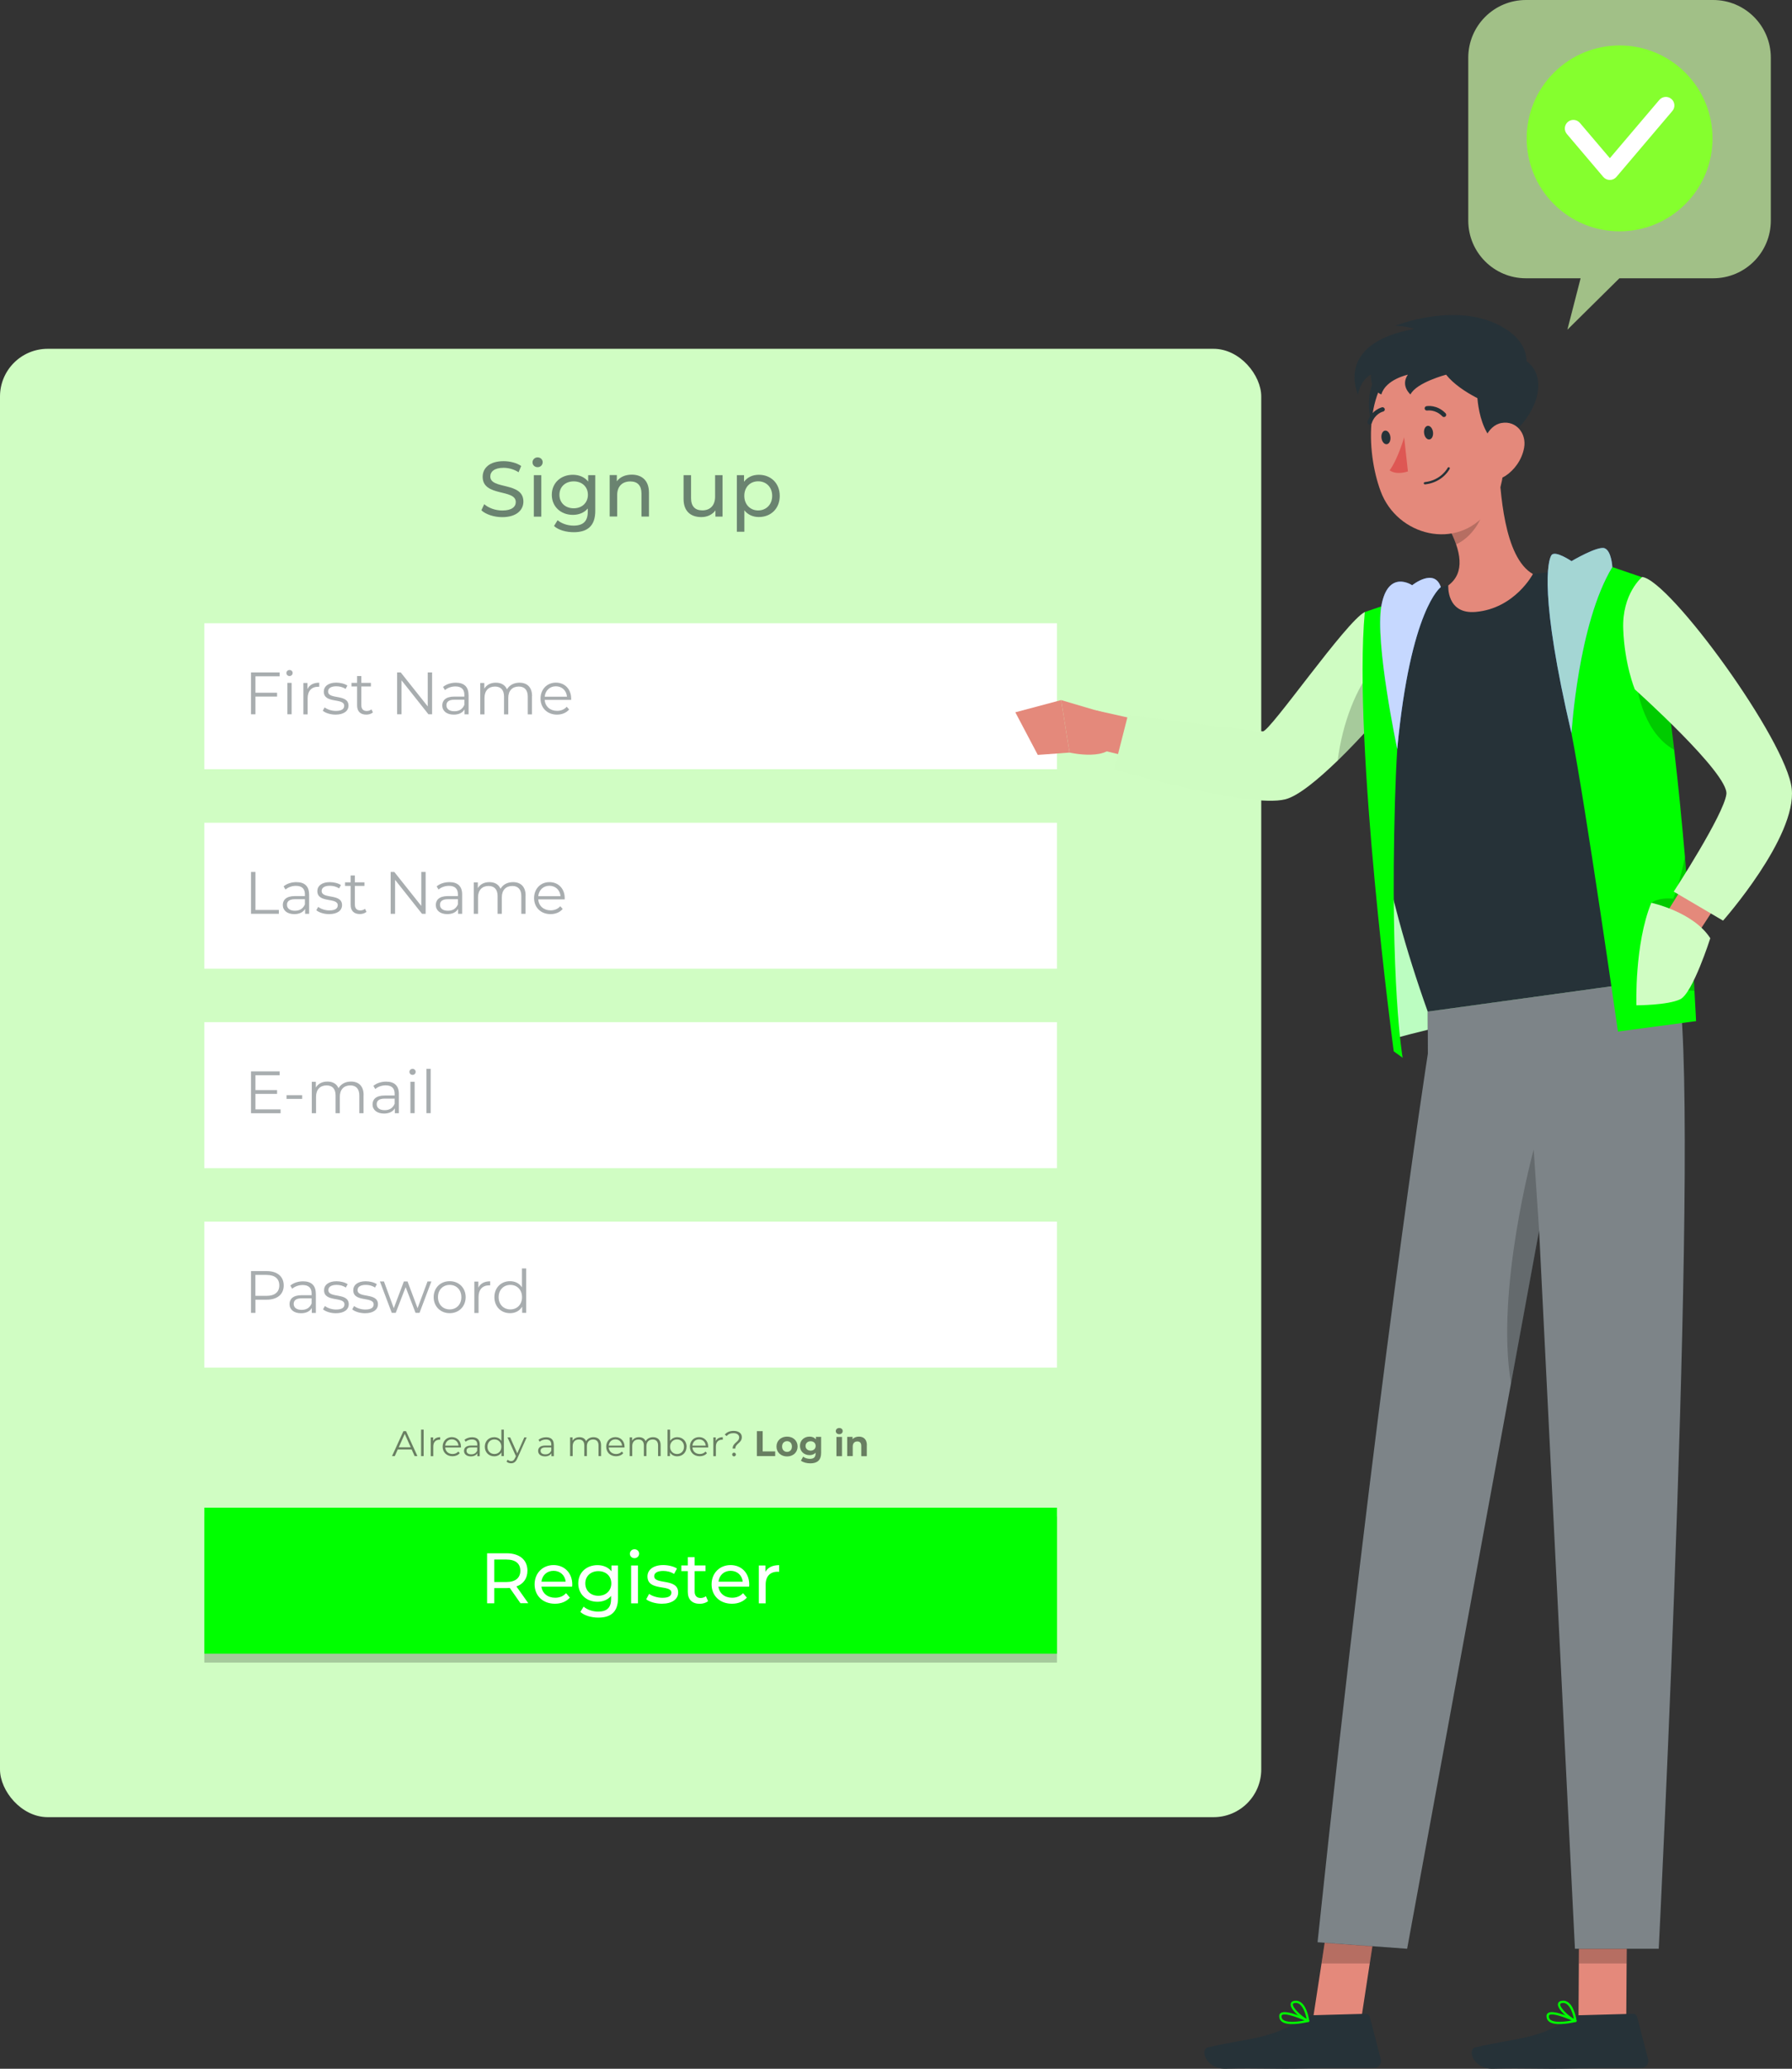 <?xml version="1.0" encoding="UTF-8"?>
<svg id="Capa_2" data-name="Capa 2" xmlns="http://www.w3.org/2000/svg" viewBox="0 0 275 317.42">
  <rect x="0" y="0" width="275" height="317.42" fill="#333333" stroke="none"/>
  <defs>
    <style>
      .cls-1, .cls-2, .cls-3 {
        fill: #fff;
      }

      .cls-4 {
        opacity: .5;
      }

      .cls-2, .cls-5 {
        opacity: .4;
      }

      .cls-6 {
        opacity: .6;
      }

      .cls-7 {
        isolation: isolate;
      }

      .cls-8 {
        opacity: .2;
      }

      .cls-9 {
        fill: #00fd00;
      }

      .cls-10 {
        fill: #de5753;
      }

      .cls-11 {
        fill: #85ff2e;
      }

      .cls-12 {
        fill: #00fc00;
      }

      .cls-3, .cls-13, .cls-14 {
        opacity: .7;
      }

      .cls-13, .cls-15 {
        fill: #cffcc2;
      }

      .cls-14 {
        fill: #d0fcac;
      }

      .cls-16 {
        fill: lime;
      }

      .cls-17 {
        fill: #d0fdc3;
      }

      .cls-18 {
        fill: #bcfdc1;
      }

      .cls-19 {
        fill: #407bff;
      }

      .cls-20 {
        fill: #00f700;
      }

      .cls-21 {
        fill: #00fe00;
      }

      .cls-22 {
        fill: #e4897b;
      }

      .cls-23 {
        fill: #263238;
      }
    </style>
  </defs>
  <g id="Interface">
    <g>
      <rect class="cls-17" x="0" y="53.52" width="193.55" height="225.3" rx="7.32" ry="7.32"/>
      <g>
        <rect class="cls-1" x="31.36" y="156.84" width="130.84" height="22.4"/>
        <g class="cls-5">
          <path class="cls-23" d="m43.06,170.22v.59h-4.54v-6.42h4.4v.59h-3.72v2.28h3.32v.58h-3.32v2.38h3.86Z"/>
          <path class="cls-23" d="m43.97,168.04h2.4v.57h-2.4v-.57Z"/>
          <path class="cls-23" d="m55.79,168.01v2.8h-.65v-2.73c0-1.02-.51-1.54-1.38-1.54-.99,0-1.61.64-1.61,1.74v2.53h-.65v-2.73c0-1.02-.51-1.54-1.39-1.54-.98,0-1.61.64-1.61,1.74v2.53h-.65v-4.82h.62v.88c.34-.58.96-.92,1.77-.92s1.42.34,1.71,1.02c.35-.62,1.04-1.02,1.91-1.02,1.17,0,1.94.68,1.94,2.06Z"/>
          <path class="cls-23" d="m61.21,167.82v2.99h-.62v-.75c-.29.5-.86.8-1.66.8-1.09,0-1.76-.57-1.76-1.4,0-.74.48-1.37,1.86-1.37h1.53v-.29c0-.83-.47-1.27-1.37-1.27-.62,0-1.21.22-1.6.57l-.29-.49c.49-.41,1.2-.65,1.96-.65,1.25,0,1.95.62,1.95,1.87Zm-.65,1.54v-.79h-1.51c-.94,0-1.24.37-1.24.86,0,.56.45.91,1.22.91s1.27-.35,1.53-.98Z"/>
          <path class="cls-23" d="m62.83,164.46c0-.25.21-.46.48-.46s.48.2.48.45c0,.27-.2.48-.48.48s-.48-.21-.48-.47Zm.15,1.52h.65v4.82h-.65v-4.82Z"/>
          <path class="cls-23" d="m65.44,164h.65v6.8h-.65v-6.8Z"/>
        </g>
      </g>
      <g>
        <rect class="cls-1" x="31.36" y="187.44" width="130.84" height="22.4"/>
        <g class="cls-5">
          <path class="cls-23" d="m43.54,197.23c0,1.37-.99,2.19-2.62,2.19h-1.72v2.03h-.68v-6.42h2.4c1.63,0,2.62.83,2.62,2.2Zm-.68,0c0-1.03-.68-1.61-1.96-1.61h-1.71v3.21h1.71c1.28,0,1.96-.59,1.96-1.6Z"/>
          <path class="cls-23" d="m48.47,198.46v2.99h-.62v-.75c-.29.5-.86.8-1.66.8-1.09,0-1.76-.57-1.76-1.4,0-.74.48-1.37,1.86-1.37h1.53v-.29c0-.83-.47-1.27-1.37-1.27-.62,0-1.21.22-1.61.57l-.29-.49c.49-.41,1.2-.65,1.96-.65,1.25,0,1.95.62,1.95,1.87Zm-.65,1.54v-.79h-1.51c-.94,0-1.24.37-1.24.86,0,.56.45.91,1.22.91s1.27-.35,1.53-.98Z"/>
          <path class="cls-23" d="m49.57,200.9l.29-.51c.39.3,1.04.54,1.71.54.92,0,1.29-.31,1.29-.79,0-1.26-3.13-.27-3.13-2.17,0-.79.68-1.38,1.91-1.38.62,0,1.3.17,1.71.45l-.28.52c-.42-.29-.93-.41-1.42-.41-.87,0-1.26.34-1.26.8,0,1.3,3.13.32,3.13,2.17,0,.83-.73,1.38-1.99,1.38-.8,0-1.57-.26-1.96-.6Z"/>
          <path class="cls-23" d="m54.05,200.9l.29-.51c.39.3,1.04.54,1.71.54.92,0,1.29-.31,1.29-.79,0-1.26-3.13-.27-3.13-2.17,0-.79.68-1.38,1.91-1.38.62,0,1.3.17,1.71.45l-.28.52c-.42-.29-.93-.41-1.42-.41-.87,0-1.26.34-1.26.8,0,1.3,3.13.32,3.13,2.17,0,.83-.73,1.38-1.99,1.38-.8,0-1.57-.26-1.96-.6Z"/>
          <path class="cls-23" d="m66.2,196.62l-1.82,4.82h-.61l-1.52-3.95-1.52,3.95h-.61l-1.82-4.82h.62l1.51,4.1,1.55-4.1h.56l1.54,4.1,1.53-4.1h.6Z"/>
          <path class="cls-23" d="m66.55,199.03c0-1.43,1.05-2.45,2.46-2.45s2.45,1.02,2.45,2.45-1.04,2.46-2.45,2.46-2.46-1.03-2.46-2.46Zm4.25,0c0-1.13-.76-1.88-1.79-1.88s-1.8.75-1.8,1.88.77,1.88,1.8,1.88,1.79-.75,1.79-1.88Z"/>
          <path class="cls-23" d="m75.22,196.59v.63c-.05,0-.11,0-.16,0-1.01,0-1.62.64-1.62,1.78v2.46h-.65v-4.82h.62v.94c.3-.64.92-.98,1.81-.98Z"/>
          <path class="cls-23" d="m80.75,194.64v6.8h-.62v-.95c-.39.65-1.06,1-1.86,1-1.38,0-2.4-1-2.4-2.46s1.03-2.45,2.4-2.45c.77,0,1.43.33,1.83.95v-2.9h.65Zm-.64,4.39c0-1.13-.77-1.88-1.79-1.88s-1.8.75-1.8,1.88.77,1.88,1.8,1.88,1.79-.75,1.79-1.88Z"/>
        </g>
      </g>
      <rect class="cls-8" x="31.36" y="232.7" width="130.84" height="22.4"/>
      <g class="cls-4">
        <path d="m63.18,222.4h-2.14l-.46,1.02h-.42l1.75-3.83h.4l1.75,3.83h-.43l-.46-1.02Zm-.15-.33l-.92-2.06-.92,2.06h1.84Z"/>
        <path d="m64.62,219.36h.39v4.06h-.39v-4.06Z"/>
        <path d="m67.55,220.52v.38s-.07,0-.09,0c-.6,0-.97.38-.97,1.06v1.47h-.39v-2.88h.37v.56c.18-.38.55-.59,1.08-.59Z"/>
        <path d="m70.73,222.1h-2.41c.04.6.5,1,1.13,1,.35,0,.66-.13.88-.38l.22.25c-.26.31-.66.47-1.11.47-.9,0-1.51-.61-1.51-1.47s.6-1.46,1.41-1.46,1.4.6,1.4,1.46c0,.03,0,.08,0,.12Zm-2.41-.29h2.04c-.05-.56-.46-.96-1.02-.96s-.97.39-1.02.96Z"/>
        <path d="m73.62,221.64v1.79h-.37v-.45c-.18.3-.52.48-.99.48-.65,0-1.05-.34-1.05-.84,0-.44.28-.82,1.11-.82h.92v-.17c0-.49-.28-.76-.82-.76-.37,0-.72.13-.96.34l-.18-.29c.29-.25.72-.39,1.17-.39.75,0,1.17.37,1.17,1.12Zm-.39.92v-.47h-.9c-.56,0-.74.22-.74.52,0,.33.27.54.73.54s.76-.21.92-.59Z"/>
        <path d="m77.32,219.36v4.06h-.37v-.57c-.24.39-.64.6-1.11.6-.82,0-1.44-.6-1.44-1.47s.61-1.46,1.44-1.46c.46,0,.85.2,1.1.57v-1.73h.39Zm-.38,2.62c0-.67-.46-1.12-1.07-1.12s-1.07.45-1.07,1.12.46,1.12,1.07,1.12,1.07-.45,1.07-1.12Z"/>
        <path d="m80.83,220.54l-1.44,3.23c-.24.56-.55.75-.96.75-.27,0-.53-.09-.7-.26l.18-.29c.14.14.32.22.53.22.26,0,.43-.12.6-.48l.13-.28-1.29-2.88h.41l1.09,2.45,1.08-2.45h.38Z"/>
        <path d="m84.99,221.64v1.79h-.37v-.45c-.18.3-.52.48-.99.48-.65,0-1.05-.34-1.05-.84,0-.44.28-.82,1.11-.82h.91v-.17c0-.49-.28-.76-.82-.76-.37,0-.72.13-.96.34l-.18-.29c.29-.25.72-.39,1.17-.39.75,0,1.17.37,1.17,1.12Zm-.39.92v-.47h-.9c-.56,0-.74.22-.74.52,0,.33.27.54.73.54s.76-.21.91-.59Z"/>
        <path d="m92.24,221.75v1.67h-.39v-1.63c0-.61-.31-.92-.83-.92-.59,0-.96.38-.96,1.04v1.51h-.39v-1.63c0-.61-.31-.92-.83-.92-.59,0-.96.38-.96,1.04v1.51h-.39v-2.88h.37v.53c.2-.34.58-.55,1.06-.55s.85.2,1.02.61c.21-.37.62-.61,1.14-.61.7,0,1.16.41,1.16,1.23Z"/>
        <path d="m95.83,222.1h-2.41c.04.6.5,1,1.13,1,.35,0,.66-.13.88-.38l.22.25c-.26.31-.66.47-1.11.47-.9,0-1.51-.61-1.51-1.47s.6-1.46,1.41-1.46,1.4.6,1.4,1.46c0,.03,0,.08,0,.12Zm-2.41-.29h2.04c-.05-.56-.46-.96-1.02-.96s-.97.39-1.02.96Z"/>
        <path d="m101.38,221.75v1.67h-.39v-1.63c0-.61-.31-.92-.83-.92-.59,0-.96.38-.96,1.04v1.51h-.39v-1.63c0-.61-.31-.92-.83-.92-.59,0-.96.38-.96,1.04v1.51h-.39v-2.88h.37v.53c.2-.34.58-.55,1.06-.55s.85.2,1.02.61c.21-.37.62-.61,1.14-.61.7,0,1.16.41,1.16,1.23Z"/>
        <path d="m105.36,221.98c0,.87-.61,1.47-1.44,1.47-.48,0-.88-.21-1.11-.6v.57h-.37v-4.06h.39v1.73c.24-.37.64-.57,1.1-.57.82,0,1.44.59,1.44,1.46Zm-.39,0c0-.67-.47-1.12-1.07-1.12s-1.07.45-1.07,1.12.46,1.12,1.07,1.12,1.07-.45,1.07-1.12Z"/>
        <path d="m108.67,222.1h-2.41c.04.6.5,1,1.13,1,.35,0,.66-.13.88-.38l.22.25c-.26.31-.66.47-1.11.47-.9,0-1.51-.61-1.51-1.47s.6-1.46,1.41-1.46,1.4.6,1.4,1.46c0,.03,0,.08,0,.12Zm-2.41-.29h2.04c-.05-.56-.46-.96-1.02-.96s-.97.39-1.02.96Z"/>
        <path d="m110.92,220.52v.38s-.07,0-.09,0c-.6,0-.97.38-.97,1.06v1.47h-.39v-2.88h.37v.56c.18-.38.55-.59,1.08-.59Z"/>
        <path d="m113.44,220.57c0-.39-.32-.67-.88-.67-.47,0-.81.15-1.05.44l-.29-.22c.3-.36.75-.57,1.36-.57.77,0,1.26.37,1.26.95,0,.94-1,.98-1,1.76h-.41c0-.9,1-.99,1-1.7Zm-1.08,2.6c0-.16.13-.28.28-.28s.29.12.29.28-.13.29-.29.29-.28-.13-.28-.29Z"/>
        <path d="m116.15,219.59h.89v3.11h1.92v.72h-2.81v-3.83Z"/>
        <path d="m119.16,221.95c0-.89.68-1.52,1.62-1.52s1.62.63,1.62,1.52-.68,1.52-1.62,1.52-1.62-.63-1.62-1.52Zm2.37,0c0-.51-.32-.82-.75-.82s-.76.31-.76.82.33.82.76.82.75-.31.75-.82Z"/>
        <path d="m126.01,220.48v2.45c0,1.1-.59,1.6-1.65,1.6-.56,0-1.1-.14-1.45-.41l.34-.61c.25.2.66.33,1.04.33.6,0,.87-.27.87-.81v-.13c-.22.25-.55.37-.93.37-.82,0-1.47-.56-1.47-1.42s.66-1.42,1.47-1.42c.41,0,.75.14.98.42v-.38h.81Zm-.84,1.38c0-.43-.32-.72-.77-.72s-.78.29-.78.72.33.72.78.72.77-.29.77-.72Z"/>
        <path d="m128.26,219.59c0-.27.21-.48.53-.48s.53.2.53.46c0,.28-.21.49-.53.49s-.53-.21-.53-.48Zm.1.89h.85v2.95h-.85v-2.95Z"/>
        <path d="m133.02,221.74v1.69h-.85v-1.56c0-.48-.22-.7-.6-.7-.41,0-.71.25-.71.79v1.46h-.85v-2.95h.82v.35c.23-.25.58-.39.98-.39.7,0,1.22.41,1.22,1.3Z"/>
      </g>
      <rect class="cls-16" x="31.36" y="231.33" width="130.84" height="22.4"/>
      <g>
        <path class="cls-1" d="m79.88,246.01l-1.65-2.36c-.15.01-.32.02-.48.02h-1.9v2.33h-1.1v-7.67h2.99c1.99,0,3.2,1.01,3.2,2.67,0,1.18-.61,2.04-1.69,2.42l1.82,2.57h-1.19Zm-.03-5c0-1.1-.73-1.72-2.14-1.72h-1.86v3.45h1.86c1.4,0,2.14-.64,2.14-1.73Z"/>
        <path class="cls-1" d="m87.8,243.45h-4.71c.13,1.02.95,1.7,2.1,1.7.68,0,1.25-.23,1.68-.7l.58.68c-.53.61-1.33.94-2.29.94-1.87,0-3.12-1.24-3.12-2.97s1.24-2.96,2.91-2.96,2.87,1.21,2.87,2.99c0,.09-.01.22-.02.32Zm-4.71-.76h3.72c-.11-.98-.84-1.67-1.86-1.67s-1.75.68-1.86,1.67Z"/>
        <path class="cls-1" d="m94.84,240.2v5.02c0,2.05-1.04,2.98-3.01,2.98-1.06,0-2.14-.3-2.77-.87l.5-.81c.54.46,1.38.76,2.23.76,1.37,0,1.99-.63,1.99-1.95v-.46c-.5.6-1.26.9-2.09.9-1.68,0-2.95-1.14-2.95-2.82s1.27-2.8,2.95-2.8c.87,0,1.65.32,2.15.95v-.9h1Zm-1.03,2.75c0-1.13-.83-1.88-1.99-1.88s-2,.76-2,1.88.83,1.9,2,1.9,1.99-.78,1.99-1.9Z"/>
        <path class="cls-1" d="m96.66,238.4c0-.38.31-.69.71-.69s.71.3.71.67c0,.39-.3.7-.71.7s-.71-.3-.71-.68Zm.19,1.8h1.05v5.81h-1.05v-5.81Z"/>
        <path class="cls-1" d="m99.17,245.39l.44-.83c.49.35,1.28.6,2.04.6.98,0,1.38-.3,1.38-.79,0-1.3-3.67-.17-3.67-2.49,0-1.04.93-1.74,2.42-1.74.76,0,1.61.2,2.11.53l-.45.83c-.53-.34-1.11-.46-1.68-.46-.92,0-1.37.34-1.37.8,0,1.37,3.68.25,3.68,2.51,0,1.05-.96,1.72-2.51,1.72-.96,0-1.92-.3-2.4-.68Z"/>
        <path class="cls-1" d="m108.66,245.67c-.32.27-.8.41-1.27.41-1.17,0-1.84-.65-1.84-1.82v-3.19h-.99v-.87h.99v-1.27h1.05v1.27h1.67v.87h-1.67v3.14c0,.62.33.98.91.98.31,0,.6-.1.82-.27l.33.76Z"/>
        <path class="cls-1" d="m114.96,243.45h-4.71c.13,1.02.95,1.7,2.1,1.7.68,0,1.25-.23,1.68-.7l.58.68c-.53.61-1.33.94-2.29.94-1.87,0-3.12-1.24-3.12-2.97s1.24-2.96,2.91-2.96,2.87,1.21,2.87,2.99c0,.09-.01.22-.02.32Zm-4.71-.76h3.73c-.11-.98-.84-1.67-1.86-1.67s-1.75.68-1.86,1.67Z"/>
        <path class="cls-1" d="m119.57,240.15v1.02c-.09-.01-.16-.01-.24-.01-1.13,0-1.83.69-1.83,1.96v2.89h-1.05v-5.81h1.01v.98c.37-.68,1.1-1.03,2.11-1.03Z"/>
      </g>
      <g class="cls-6">
        <path class="cls-23" d="m73.87,78.3l.44-.94c.62.56,1.69.97,2.77.97,1.45,0,2.07-.56,2.07-1.3,0-2.05-5.08-.76-5.08-3.87,0-1.3,1.01-2.4,3.21-2.4.98,0,2,.26,2.7.74l-.4.96c-.73-.47-1.56-.68-2.3-.68-1.43,0-2.04.6-2.04,1.33,0,2.05,5.08.77,5.08,3.85,0,1.28-1.03,2.39-3.25,2.39-1.28,0-2.54-.43-3.21-1.06Z"/>
        <path class="cls-23" d="m81.72,70.94c0-.42.34-.76.78-.76s.78.32.78.73c0,.43-.32.77-.78.77s-.78-.32-.78-.74Zm.2,1.97h1.15v6.36h-1.15v-6.36Z"/>
        <path class="cls-23" d="m91.35,72.91v5.49c0,2.24-1.14,3.26-3.3,3.26-1.16,0-2.34-.32-3.03-.95l.55-.89c.59.5,1.51.83,2.45.83,1.5,0,2.18-.7,2.18-2.13v-.5c-.55.66-1.38.98-2.29.98-1.83,0-3.23-1.25-3.23-3.08s1.39-3.07,3.23-3.07c.95,0,1.81.35,2.35,1.04v-.98h1.09Zm-1.13,3.01c0-1.24-.91-2.06-2.18-2.06s-2.19.83-2.19,2.06.91,2.07,2.19,2.07,2.18-.85,2.18-2.07Z"/>
        <path class="cls-23" d="m99.59,75.6v3.66h-1.15v-3.53c0-1.25-.62-1.86-1.71-1.86-1.22,0-2.02.73-2.02,2.11v3.27h-1.15v-6.36h1.1v.96c.47-.65,1.28-1.02,2.29-1.02,1.55,0,2.64.89,2.64,2.76Z"/>
        <path class="cls-23" d="m110.88,72.91v6.36h-1.09v-.96c-.47.66-1.26,1.03-2.16,1.03-1.64,0-2.73-.9-2.73-2.77v-3.66h1.15v3.53c0,1.25.62,1.87,1.72,1.87,1.2,0,1.97-.74,1.97-2.11v-3.29h1.15Z"/>
        <path class="cls-23" d="m119.66,76.08c0,1.96-1.36,3.25-3.21,3.25-.9,0-1.69-.35-2.22-1.03v3.29h-1.15v-8.68h1.1v1.01c.52-.71,1.33-1.07,2.27-1.07,1.86,0,3.21,1.3,3.21,3.24Zm-1.16,0c0-1.34-.92-2.23-2.15-2.23s-2.13.89-2.13,2.23.92,2.24,2.13,2.24,2.15-.89,2.15-2.24Z"/>
      </g>
      <g>
        <rect class="cls-1" x="31.36" y="126.24" width="130.84" height="22.4"/>
        <g class="cls-5">
          <path class="cls-23" d="m38.52,133.79h.68v5.83h3.59v.59h-4.27v-6.42Z"/>
          <path class="cls-23" d="m47.44,137.22v2.99h-.62v-.75c-.29.5-.86.8-1.66.8-1.09,0-1.76-.57-1.76-1.4,0-.74.48-1.37,1.86-1.37h1.53v-.29c0-.83-.47-1.28-1.37-1.28-.62,0-1.21.22-1.61.57l-.29-.49c.49-.41,1.2-.65,1.96-.65,1.25,0,1.95.62,1.95,1.87Zm-.65,1.54v-.79h-1.51c-.94,0-1.24.37-1.24.86,0,.56.45.91,1.22.91s1.27-.35,1.53-.98Z"/>
          <path class="cls-23" d="m48.54,139.66l.29-.51c.39.3,1.04.54,1.71.54.92,0,1.29-.31,1.29-.79,0-1.26-3.13-.27-3.13-2.17,0-.79.68-1.38,1.91-1.38.62,0,1.3.17,1.71.45l-.28.52c-.42-.29-.93-.41-1.42-.41-.87,0-1.26.34-1.26.8,0,1.3,3.13.32,3.13,2.17,0,.83-.73,1.38-1.99,1.38-.8,0-1.57-.26-1.96-.6Z"/>
          <path class="cls-23" d="m56.24,139.91c-.26.23-.64.34-1.02.34-.91,0-1.41-.51-1.41-1.4v-2.92h-.86v-.55h.86v-1.05h.65v1.05h1.47v.55h-1.47v2.88c0,.57.29.88.83.88.27,0,.53-.08.72-.25l.23.47Z"/>
          <path class="cls-23" d="m65.32,133.79v6.42h-.56l-4.13-5.21v5.21h-.68v-6.42h.56l4.14,5.21v-5.21h.67Z"/>
          <path class="cls-23" d="m70.92,137.22v2.99h-.62v-.75c-.29.5-.86.8-1.66.8-1.09,0-1.76-.57-1.76-1.4,0-.74.48-1.37,1.86-1.37h1.53v-.29c0-.83-.47-1.28-1.37-1.28-.62,0-1.21.22-1.6.57l-.29-.49c.49-.41,1.2-.65,1.96-.65,1.25,0,1.95.62,1.95,1.87Zm-.65,1.54v-.79h-1.51c-.94,0-1.24.37-1.24.86,0,.56.45.91,1.22.91s1.27-.35,1.53-.98Z"/>
          <path class="cls-23" d="m80.65,137.41v2.8h-.65v-2.73c0-1.02-.51-1.54-1.38-1.54-.99,0-1.61.64-1.61,1.74v2.53h-.65v-2.73c0-1.02-.51-1.54-1.39-1.54-.98,0-1.61.64-1.61,1.74v2.53h-.65v-4.82h.62v.88c.34-.58.96-.92,1.77-.92s1.42.34,1.71,1.02c.35-.62,1.04-1.02,1.91-1.02,1.17,0,1.94.68,1.94,2.06Z"/>
          <path class="cls-23" d="m86.64,138h-4.04c.07,1.01.84,1.68,1.9,1.68.59,0,1.11-.21,1.48-.63l.37.42c-.43.51-1.1.79-1.86.79-1.5,0-2.53-1.03-2.53-2.46s1-2.45,2.36-2.45,2.34,1,2.34,2.45c0,.05,0,.13,0,.2Zm-4.04-.49h3.42c-.08-.94-.77-1.6-1.71-1.6s-1.62.66-1.71,1.6Z"/>
        </g>
      </g>
      <g>
        <rect class="cls-1" x="31.36" y="95.63" width="130.84" height="22.4"/>
        <g class="cls-5">
          <path class="cls-23" d="m39.2,103.77v2.52h3.32v.59h-3.32v2.72h-.68v-6.42h4.4v.59h-3.72Z"/>
          <path class="cls-23" d="m43.95,103.26c0-.25.21-.46.48-.46s.48.2.48.45c0,.27-.2.48-.48.48s-.48-.21-.48-.47Zm.15,1.52h.65v4.82h-.65v-4.82Z"/>
          <path class="cls-23" d="m48.99,104.74v.63c-.05,0-.11,0-.16,0-1.01,0-1.62.64-1.62,1.78v2.46h-.65v-4.82h.62v.94c.3-.64.92-.98,1.81-.98Z"/>
          <path class="cls-23" d="m49.53,109.05l.29-.51c.39.3,1.04.54,1.71.54.92,0,1.29-.31,1.29-.79,0-1.26-3.13-.27-3.13-2.17,0-.79.68-1.38,1.91-1.38.62,0,1.3.17,1.71.45l-.28.52c-.42-.29-.93-.41-1.42-.41-.87,0-1.26.34-1.26.8,0,1.3,3.13.32,3.13,2.17,0,.83-.73,1.38-1.99,1.38-.8,0-1.57-.26-1.96-.6Z"/>
          <path class="cls-23" d="m57.23,109.31c-.26.23-.64.34-1.02.34-.91,0-1.41-.51-1.41-1.4v-2.92h-.86v-.55h.86v-1.05h.65v1.05h1.47v.55h-1.47v2.88c0,.57.29.88.83.88.27,0,.53-.08.72-.25l.23.47Z"/>
          <path class="cls-23" d="m66.31,103.18v6.42h-.56l-4.13-5.21v5.21h-.68v-6.42h.56l4.14,5.21v-5.21h.67Z"/>
          <path class="cls-23" d="m71.91,106.61v2.99h-.62v-.75c-.29.5-.86.8-1.66.8-1.09,0-1.76-.57-1.76-1.4,0-.74.48-1.37,1.86-1.37h1.53v-.29c0-.83-.47-1.27-1.37-1.27-.62,0-1.21.22-1.61.57l-.29-.49c.49-.41,1.2-.65,1.96-.65,1.25,0,1.95.62,1.95,1.87Zm-.65,1.54v-.79h-1.51c-.94,0-1.24.37-1.24.86,0,.56.45.91,1.22.91s1.27-.35,1.53-.98Z"/>
          <path class="cls-23" d="m81.64,106.81v2.8h-.65v-2.73c0-1.02-.51-1.54-1.38-1.54-.99,0-1.61.64-1.61,1.74v2.53h-.65v-2.73c0-1.02-.51-1.54-1.39-1.54-.98,0-1.61.64-1.61,1.74v2.53h-.65v-4.82h.62v.88c.34-.58.96-.92,1.77-.92s1.42.34,1.71,1.02c.35-.62,1.04-1.02,1.91-1.02,1.17,0,1.94.68,1.94,2.06Z"/>
          <path class="cls-23" d="m87.63,107.39h-4.04c.07,1.01.84,1.68,1.9,1.68.59,0,1.11-.21,1.48-.63l.37.42c-.43.51-1.1.79-1.86.79-1.5,0-2.53-1.03-2.53-2.46s1-2.45,2.36-2.45,2.34,1,2.34,2.45c0,.05,0,.13,0,.2Zm-4.04-.49h3.42c-.08-.94-.77-1.6-1.71-1.6s-1.62.66-1.71,1.6Z"/>
        </g>
      </g>
    </g>
  </g>
  <g id="Speech_bubble" data-name="Speech bubble">
    <g>
      <path class="cls-14" d="m262.9,0h-28.73c-4.89,0-8.85,3.96-8.85,8.85v25c0,4.89,3.96,8.85,8.85,8.85h8.39l-2.03,7.89,7.98-7.89h14.39c4.89,0,8.85-3.96,8.85-8.85V8.85c0-4.89-3.96-8.85-8.85-8.85Z"/>
      <g>
        <g class="cls-7">
          <circle class="cls-11" cx="248.54" cy="21.24" r="14.26" transform="translate(57.78 181.96) rotate(-45)"/>
        </g>
        <path class="cls-1" d="m247.04,27.61c-.38,0-.75-.17-1-.46l-5.59-6.59c-.47-.55-.4-1.38.15-1.85.55-.47,1.38-.4,1.85.15l4.6,5.41,7.59-8.94c.47-.55,1.3-.62,1.85-.15.55.47.62,1.3.15,1.85l-8.59,10.12c-.25.29-.61.46-1,.46Z"/>
      </g>
    </g>
  </g>
  <g id="Character">
    <g>
      <path class="cls-18" d="m257.92,154.25s-17.41-2.19-43.79,5.04c0,0-4.25-47.14-3.74-53.61s40.72-4.58,40.72-4.58c0,0,1.04,18.87,3.63,30.25,2.59,11.38,4.51,20.72,3.18,22.9Z"/>
      <polygon class="cls-22" points="201.41 310.31 208.51 312.32 210.2 301.27 211.11 295.36 204.01 293.35 202.8 301.27 201.41 310.31"/>
      <polygon class="cls-22" points="242.23 310.89 249.55 311.86 249.62 301.27 249.67 294.69 242.34 293.73 242.29 301.27 242.23 310.89"/>
      <polygon class="cls-8" points="242.34 293.73 242.29 301.27 249.62 301.27 249.67 294.69 242.34 293.73"/>
      <polygon class="cls-8" points="202.8 301.27 210.2 301.27 211.11 295.36 204.01 293.35 202.8 301.27"/>
      <g>
        <path class="cls-22" d="m169.89,109.5l-7.05-2.08,1.29,8.05s6.4,1.48,7.02-1.85l-1.26-4.12Z"/>
        <polygon class="cls-22" points="155.81 109.29 159.26 115.83 164.13 115.47 162.84 107.42 155.81 109.29"/>
      </g>
      <polygon class="cls-22" points="179.62 111.56 168.05 108.97 166.99 114.59 177.5 117.15 179.62 111.56"/>
      <path class="cls-15" d="m214.65,106.49s-.25.3-.68.81c-1.46,1.71-5.03,5.84-8.69,9.4-3,2.9-6.04,5.43-8.02,5.94-5.67,1.46-26.28-4.61-26.28-4.61l2.13-8.36s19.2,2.55,20.69,2.55c1.13,0,12.81-16.92,15.64-18.31l5.21,12.58Z"/>
      <path class="cls-8" d="m213.97,107.3c-1.46,1.71-5.03,5.84-8.69,9.4.74-5.86,2.89-11.24,5.72-14.64.3-.36.6-.66.9-.88l2.07,6.12Z"/>
      <g>
        <path class="cls-23" d="m201.5,309.21l8.06-.22c.3,0,.57.19.65.48l1.69,6.49c.18.67-.32,1.33-1.02,1.34-2.91.03-7.12-.03-10.78.07-4.27.12-6.99-.09-12.01.04-3.03.08-3.98-2.95-2.72-3.26,5.73-1.41,9.48-1.13,14.36-4.33.53-.35,1.12-.6,1.76-.62Z"/>
        <path class="cls-12" d="m200.81,310.24s-.01,0-.02,0c-1.18.27-3.29.61-4.12-.08-.25-.21-.37-.49-.36-.84,0-.21.1-.37.27-.47.88-.53,3.9.9,4.24,1.06.07.03.11.1.1.18,0,.07-.05.12-.11.14Zm-3.99-1.11s-.04.02-.06.03c-.07.04-.1.1-.1.19,0,.24.07.42.23.55.47.39,1.69.43,3.31.11-1.19-.52-2.82-1.09-3.37-.88Z"/>
        <path class="cls-20" d="m200.81,310.24s-.09.02-.13,0c-.91-.37-2.73-1.92-2.62-2.75.02-.2.16-.44.63-.5.36-.05.69.05.98.27.97.74,1.24,2.72,1.25,2.8,0,.06-.02.12-.07.16-.01.01-.03.02-.04.02Zm-2.25-2.87c-.14.05-.15.13-.16.16-.06.5,1.18,1.72,2.11,2.24-.12-.58-.42-1.75-1.06-2.24-.22-.17-.46-.24-.72-.2-.07,0-.13.02-.18.04Z"/>
      </g>
      <g>
        <path class="cls-23" d="m242.52,309.21l8.06-.22c.3,0,.57.19.65.48l1.69,6.49c.18.67-.32,1.33-1.02,1.34-2.91.03-7.12-.03-10.78.07-4.27.12-6.99-.09-12.01.04-3.03.08-3.98-2.95-2.72-3.26,5.73-1.41,9.48-1.13,14.36-4.33.53-.35,1.12-.6,1.76-.62Z"/>
        <path class="cls-21" d="m241.83,310.24s-.01,0-.02,0c-1.18.27-3.29.61-4.12-.08-.25-.21-.37-.49-.36-.84,0-.21.1-.37.27-.47.88-.53,3.9.9,4.24,1.06.07.03.11.1.1.18,0,.07-.05.12-.11.14Zm-3.99-1.11s-.04.02-.06.03c-.07.04-.1.1-.1.19,0,.24.07.42.23.55.47.39,1.69.43,3.31.11-1.19-.52-2.82-1.09-3.37-.88Z"/>
        <path class="cls-9" d="m241.83,310.24s-.09.02-.13,0c-.91-.37-2.73-1.92-2.62-2.75.02-.2.16-.44.63-.5.36-.05.69.05.98.27.97.74,1.24,2.72,1.25,2.8,0,.06-.02.12-.07.16-.01.01-.03.02-.04.02Zm-2.25-2.87c-.14.05-.15.13-.16.16-.06.5,1.18,1.72,2.11,2.24-.12-.58-.42-1.75-1.06-2.24-.22-.17-.46-.24-.72-.2-.07,0-.13.02-.18.04Z"/>
      </g>
      <path class="cls-23" d="m257.33,149.95c3.88,16.82-2.78,149.07-2.78,149.07h-12.86l-5.5-110.22-20.26,110.22-13.75-1c8.99-85.38,16.93-136.35,16.93-136.35l-.02-6.44,38.23-5.27Z"/>
      <path class="cls-2" d="m202.19,298.01l13.75,1,15.94-86.76,4.31-23.45,5.5,110.21h12.86s6.66-132.25,2.78-149.06l-38.23,5.27.02,6.44s-7.94,50.97-16.93,136.35Z"/>
      <path class="cls-23" d="m250.4,87.68c-.46,8.24-.11,16.45.61,24.1.53,5.6,1.28,10.89,2.07,15.66,1.85,11.19,3.95,19.58,4.25,22.51-5.6.77-26.72,3.69-38.23,5.27-13.94-38.98-8.69-61.66-8.69-61.66,0,0,3.99-1.7,8.77-3,.63-.17,1.27-.33,1.93-.48,4.24-.98,11.34-1.8,16.25-2.24,1.03-.09,2.09-.16,3.11-.21,5.22-.24,9.93.06,9.93.06Z"/>
      <g>
        <path class="cls-22" d="m229.94,70.14c.28,5.35.85,15.39,5.3,17.94,0,0-2.77,5.27-8.76,5.81-4.53.41-4.23-4.06-4.23-4.06,2.62-1.96,1.99-5.27,0-9l7.7-10.69Z"/>
        <path class="cls-8" d="m226.8,74.5l-4.56,6.32c.48.88.9,1.79,1.2,2.7,2.11-.84,4.51-3.96,4.17-6.29-.17-1.16-.49-2.25-.81-2.73Z"/>
      </g>
      <g>
        <path class="cls-23" d="m210.44,59.38c-.87,2.78-.39,8.48,3.48,6.62s-1.98-11.39-3.48-6.62Z"/>
        <path class="cls-22" d="m230.44,63.13c.43,7.13,1.04,11.29-2.11,15.33-4.73,6.07-13.89,3.81-16.45-3.07-2.3-6.19-2.61-16.82,4-20.41,6.51-3.54,14.13,1.03,14.56,8.16Z"/>
        <path class="cls-23" d="m225.44,59.25v-7.97s8.48-.63,8.11,3.71c4.7,2.33,2.48,9.64-3.83,13.22-3.46-2.77-3.06-9.43-3.06-9.43-.37.17-.78.32-1.21.47Z"/>
        <path class="cls-22" d="m233.89,68.7c-.34,1.89-1.53,3.44-2.85,4.31-1.99,1.31-3.72-.3-3.79-2.55-.06-2.03.89-5.16,3.18-5.56,2.26-.4,3.86,1.64,3.46,3.8Z"/>
        <path class="cls-23" d="m219.91,66.31c.07.58-.18,1.08-.56,1.12-.38.04-.74-.39-.81-.97-.07-.58.18-1.08.56-1.12.38-.04.74.39.81.97Z"/>
        <path class="cls-23" d="m213.37,67.04c.07.58-.18,1.08-.56,1.12-.38.04-.74-.39-.81-.97-.07-.58.18-1.08.56-1.12.38-.04.74.39.81.97Z"/>
        <path class="cls-10" d="m215.48,67.1s-.96,3.35-2.23,5.07c1.12.79,2.81.16,2.81.16l-.58-5.23Z"/>
        <path class="cls-23" d="m219.43,74.19c-.23.06-.48.1-.75.13-.09.01-.18-.06-.19-.15-.01-.09.06-.18.15-.19,2.54-.29,3.51-2.18,3.52-2.2.04-.08.14-.12.23-.08.09.04.12.14.08.23-.04.08-.87,1.71-3.04,2.26Z"/>
        <path class="cls-23" d="m221.67,63.98c-.12.03-.24,0-.33-.1-1.06-1.1-2.3-.89-2.31-.89-.19.03-.37-.09-.4-.27-.04-.18.09-.36.27-.4.07-.01,1.62-.28,2.94,1.09.13.14.13.35,0,.48-.04.04-.1.07-.15.08Z"/>
        <path class="cls-23" d="m210.28,65.11c-.06.02-.13.01-.2,0-.18-.06-.27-.26-.21-.44.62-1.78,2.14-2.15,2.21-2.18.18-.04.37.07.42.25.05.18-.06.37-.25.41-.06.01-1.24.32-1.73,1.75-.04.11-.13.19-.24.22Z"/>
        <path class="cls-23" d="m229.2,62.21s-4.97-1.82-7.28-4.72c0,0-4.54,1.19-5.47,3.03,0,0-1.57-1.32-.4-3.03,0,0-3.4.72-4.07,3.03,0,0-1.7-.58-1.59-3.03,0,0-1.51.57-1.99,3.03,0,0-3.76-7.81,8.63-10.05,0,0-.98-.41-2.9-.49,0,0,8.64-3.49,15.5-.29,6.86,3.19,5.6,9.33-.43,12.53Z"/>
      </g>
      <g>
        <path class="cls-21" d="m260.28,156.68l-11.99,1.6s-4.95-34.59-7.13-45.76v-23.86l6.27-1.65,4.83,1.65c1.16,3.87,2.18,8.95,3.07,14.6.59,3.74,1.12,7.74,1.59,11.79.65,5.52,1.19,11.14,1.65,16.4.72,8.49,1.2,16.01,1.46,20.59.17,2.92.25,4.64.25,4.64Z"/>
        <path class="cls-19" d="m241.16,112.51s1-16.83,6.27-25.51c0,0-.13-2.48-1.19-2.88-1.05-.4-5.08,1.98-5.08,1.98,0,0-2.51-1.71-3.07-.92s-1.89,6.14,3.07,27.34Z"/>
        <path class="cls-13" d="m241.16,112.51s1-16.83,6.27-25.51c0,0-.13-2.48-1.19-2.88-1.05-.4-5.08,1.98-5.08,1.98,0,0-2.51-1.71-3.07-.92s-1.89,6.14,3.07,27.34Z"/>
      </g>
      <g>
        <path class="cls-9" d="m213.88,161.31l1.37.99s-1.98-11.15-1.18-39.35c.04-1.36.09-2.67.14-3.92,1.02-23.86,4.72-28.2,4.96-28.46l-3.46,1.18-6.27,2.16c-1.85,20.36,4.44,67.4,4.44,67.4Z"/>
        <path class="cls-19" d="m214.42,114.92s-3.46-16.35-2.43-21.99c1.03-5.64,4.72-3.13,4.72-3.13,0,0,3.39-2.74,4.4.28,0,0-4.66,3.28-6.69,24.85Z"/>
        <path class="cls-3" d="m214.42,114.92s-3.46-16.35-2.43-21.99c1.03-5.64,4.72-3.13,4.72-3.13,0,0,3.39-2.74,4.4.28,0,0-4.66,3.28-6.69,24.85Z"/>
      </g>
      <path class="cls-8" d="m256.92,115.05c-5.12-2.87-5.8-10.36-5.8-10.36.31-.12,2.21-.77,4.21-1.43.59,3.74,1.12,7.74,1.59,11.79Z"/>
      <path class="cls-8" d="m231.88,212.25l4.31-23.45-.83-12.41s-5.91,21.52-3.48,35.86Z"/>
      <path class="cls-8" d="m260.03,152.04c-3.22-.22-6.01-.43-6.01-.43l-.61-13.09s1.04-.87,3.37-.62c0,0,1.05-2.56,1.79-6.45.72,8.49,1.2,16.01,1.46,20.59Z"/>
      <g>
        <polygon class="cls-22" points="261.13 131.43 254.86 141.5 259.82 144.35 265.71 135.28 261.13 131.43"/>
        <path class="cls-15" d="m252.01,88.53c4.22.46,22.16,25.08,22.95,32.5.79,7.42-10.54,20.23-10.54,20.23l-7.57-4.45s7.69-11.81,8.08-14.96-14.05-16.07-14.05-16.07c0,0-1.58-3.8-1.78-9.26-.2-5.46,2.9-7.98,2.9-7.98Z"/>
        <path class="cls-17" d="m253.41,138.52s6.45,1.38,9.05,5.44c0,0-2.69,8.45-4.62,9.37-1.93.92-6.72.92-6.72.92,0,0-.31-9.4,2.29-15.73Z"/>
      </g>
    </g>
  </g>
</svg>